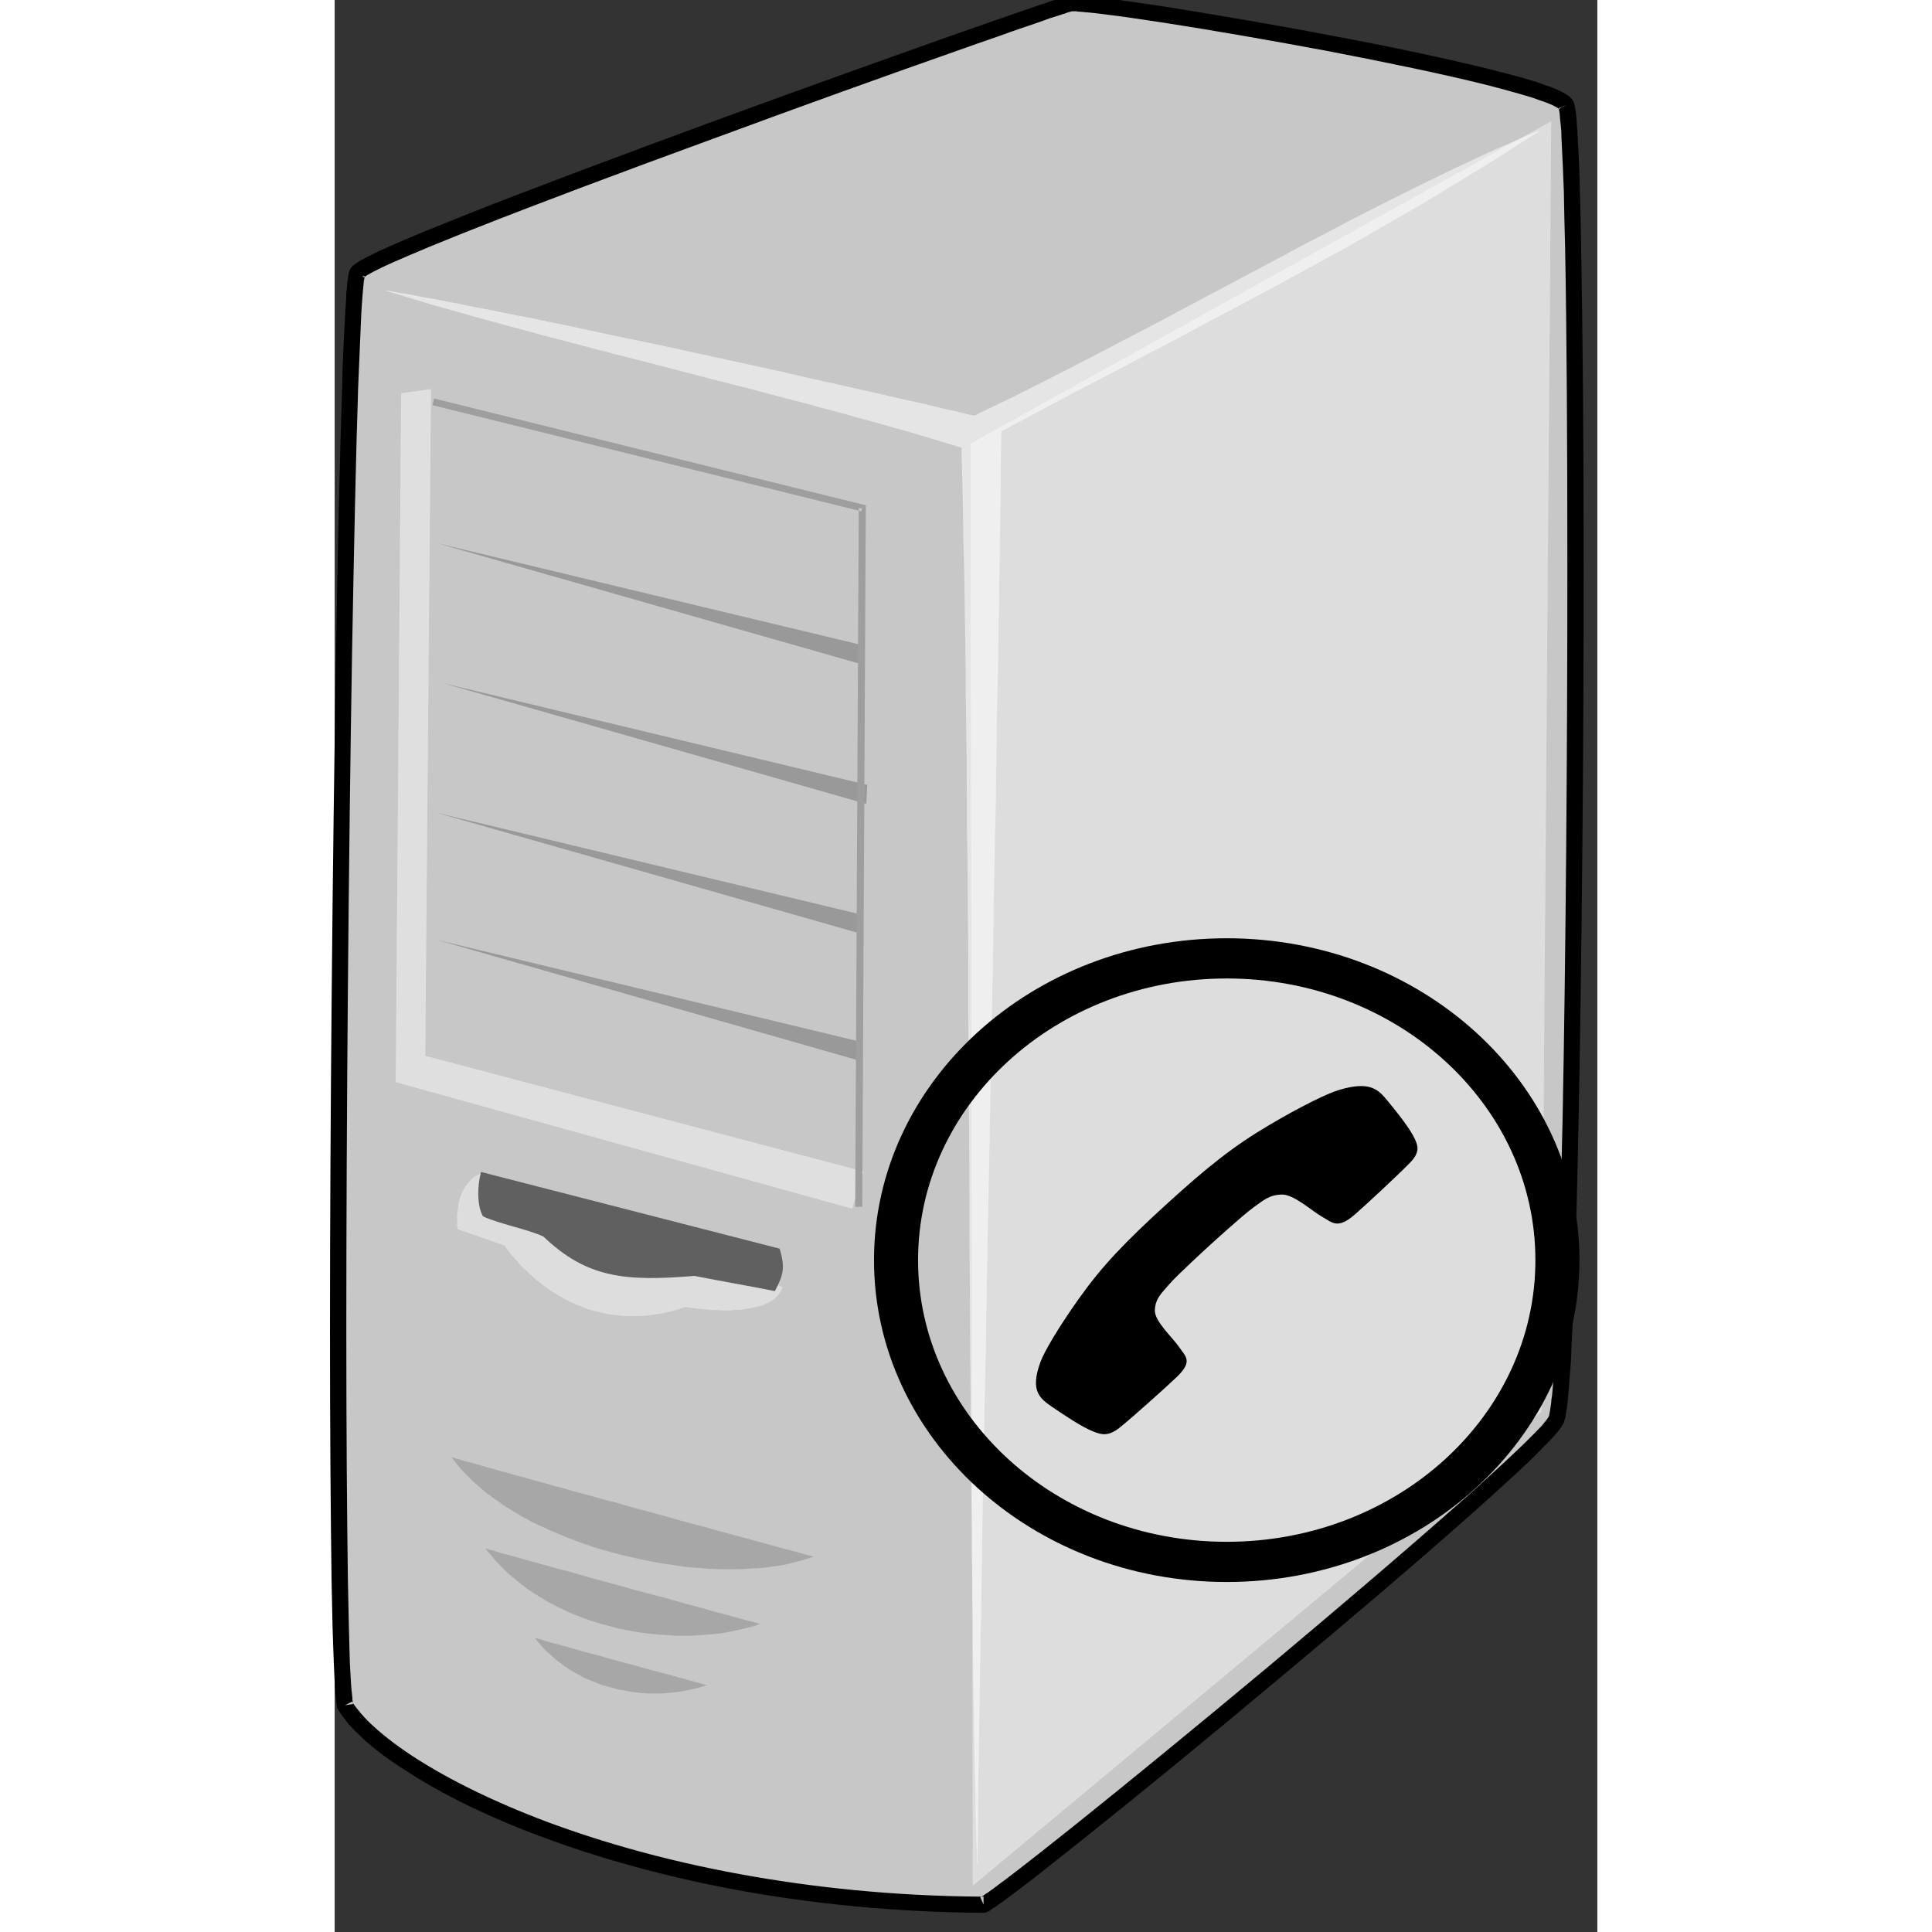 <?xml version="1.0" encoding="UTF-8" standalone="no"?>
<!-- Created with Inkscape (http://www.inkscape.org/) -->
<svg height="20px" width="20px"
    xmlns:inkscape="http://www.inkscape.org/namespaces/inkscape"
    xmlns:rdf="http://www.w3.org/1999/02/22-rdf-syntax-ns#"
    xmlns="http://www.w3.org/2000/svg"
    xmlns:cc="http://creativecommons.org/ns#"
    xmlns:dc="http://purl.org/dc/elements/1.1/"
    xmlns:sodipodi="http://sodipodi.sourceforge.net/DTD/sodipodi-0.dtd"
    id="svg3829"
    sodipodi:docname="_svgclean2.svg"
    viewBox="0 0 165.69 253.52"
    version="1.1"
    inkscape:version="0.48.3.1 r9886"
  >
  <rect x="0" y="0" width="165.69" height="253.52" fill="#333333" stroke="none"/>
  <sodipodi:namedview
      id="base"
      fit-margin-left="0.2"
      inkscape:zoom="2.8284271"
      borderopacity="1.0"
      inkscape:current-layer="layer1"
      inkscape:cx="50.62372"
      inkscape:cy="-675.79007"
      inkscape:window-width="674"
      inkscape:window-maximized="0"
      showgrid="false"
      fit-margin-right="0.2"
      units="px"
      inkscape:document-units="mm"
      bordercolor="#666666"
      inkscape:window-x="0"
      inkscape:window-y="0"
      fit-margin-bottom="0.2"
      inkscape:snap-page="true"
      inkscape:pageopacity="0.0"
      inkscape:pageshadow="2"
      pagecolor="#ffffff"
      inkscape:window-height="645"
      fit-margin-top="0.2"
  />
  <g
      id="layer1"
      inkscape:label="Layer 1"
      inkscape:groupmode="layer"
      transform="translate(-.397 -794.4)"
    >
    <g
        id="layer1-7"
        inkscape:label="Capa 1"
        transform="matrix(1 0 0 .99 -405.33 651.44)"
      >
      <g
          id="g10"
          transform="matrix(.042 0 0 .042 319.39 59.128)"
          class="Graphic"
        >
        <g
            id="g12"
          >
          <g
              id="g14"
              style="fill:#c7c7c7"
            >
            <path
                id="path16"
                d="m5903 2361c50 82 34 3995-31 4149-51 122-1703 1495-1789 1531-1117-7-1870-414-1995-629-48-270-7-4433 38-4520 40-76 2153-833 2227-851 67-15 1493 229 1550 320z"
                inkscape:connector-curvature="0"
            />
          </g
          >
          <g
              id="g18"
              style="fill:#000000"
            >
            <path
                id="path20"
                d="m5881 2374 2-1-2 2c0-1-1-1-1-1v-2l7-3-2 2-5 1 5-1-2 2-2 1zm2-1 2-2 2-2 5-2-5 4 5-4h1l-6 3v1-1l-4 3zm10-6h-1 1-1l11-6-10 5v1zm11-4-11 4v-1l11-3zm20-15c-2-3-4-6-7-9-2-3-5-5-8-7-5-4-12-8-20-12-7-4-15-7-24-11s-19-7-30-11c-21-8-47-16-75-24-29-8-61-16-95-25-136-34-313-72-494-106-181-35-364-66-511-90-73-11-138-21-189-27-25-3-47-6-65-8-9-1-17-1-24-2-4 0-7 0-10-1h-9c-3 0-5 0-7 1h-4c-2 0-3 0-4 1-2 0-4 1-7 2-2 0-5 1-8 2s-7 2-11 3c-4 2-8 3-13 5-10 3-22 7-35 12-13 4-28 9-44 15-33 11-71 25-115 40-43 15-91 32-144 51-209 75-481 173-753 274-271 101-542 203-747 285-51 21-98 40-140 57-43 18-80 34-111 48-16 7-30 14-42 20-13 6-24 12-33 17-5 2-9 5-13 7-4 3-8 5-10 7-4 3-7 5-9 7-5 4-7 8-9 11-1 2-2 5-4 9 0 3-1 6-1 9-1 3-1 7-2 11s-1 8-2 13c0 9-1 20-3 32 0 13-1 27-2 42-2 31-4 69-6 111-2 43-4 91-5 144-7 213-14 504-19 835-11 662-19 1482-19 2144 0 308 2 583 5 791 1 52 2 100 3 143s3 82 4 115c1 34 3 62 4 85 1 12 2 22 3 30 1 5 1 9 1 13 1 3 2 7 2 10l1 4 2 4c9 15 20 30 33 46 14 16 30 32 48 49 35 32 80 66 135 101 107 70 249 142 423 207 173 65 377 124 608 167s489 70 769 72h6l5-2 8-4c2-2 5-3 8-6 3-2 6-4 10-6l12-9c9-6 19-13 30-22 11-8 23-17 37-28 27-20 58-45 93-73s74-59 116-93c169-136 385-315 600-497 215-181 430-366 593-512 41-37 79-71 113-103 34-31 64-59 89-84 13-13 24-24 34-35 11-11 20-20 28-29s14-17 19-23c3-4 5-8 7-10 2-4 4-8 6-11 0-2 1-5 2-8s2-5 3-9c1-6 2-13 3-22 2-8 3-17 4-28s2-22 3-35c2-25 4-55 7-89 1-34 3-72 5-113 8-166 14-391 19-648 10-516 16-1164 16-1743 0-389-3-747-8-1012-1-66-2-127-4-181-1-53-3-100-5-139-1-20-2-38-3-53-1-16-2-30-3-41-1-6-1-11-2-16s-1-10-2-13c-1-4-1-8-2-11-1-2-1-4-2-5-1-3-2-5-3-6zm-37 21 12-12-12 12zm-6 9c1 3 1 7 2 11 0 4 1 9 1 15 1 11 3 24 4 39 0 15 1 33 2 52 2 39 4 86 6 139 1 53 2 114 4 180 5 264 7 622 7 1011 0 578-5 1227-15 1742-6 257-12 481-19 646-2 42-4 79-6 113-2 33-4 63-6 88-1 12-2 24-4 34 0 10-2 18-3 26-1 7-2 14-3 18 0 3-1 4-1 6 0 1-1 2-1 2 0 1-1 2-2 4-1 1-3 4-4 6-5 6-10 13-17 21-7 7-16 17-26 27l-34 34c-25 24-54 52-88 83-33 31-71 66-112 102-163 146-377 330-592 512-215 181-431 360-598 495-42 34-81 65-116 93s-66 52-93 73c-13 10-26 20-37 28-10 8-20 15-28 21-4 3-8 6-12 8-3 2-6 4-8 6-2 1-4 2-5 3-276-2-528-29-755-71-228-42-429-100-600-164-169-64-308-134-413-202-51-33-94-66-128-97-17-15-31-30-43-44-10-12-19-23-26-34v-4c-1-3-1-7-1-11-1-8-2-18-3-28-2-23-3-51-5-84-1-33-2-71-3-115-1-42-2-90-3-142-3-208-5-482-5-790 0-662 7-1481 18-2143 6-330 12-622 19-834 2-53 4-101 6-144 2-42 3-79 5-109 1-16 2-30 3-42s2-22 3-31c0-4 1-8 1-11 1-4 1-6 2-9v-2c0-1 1-1 2-2 2-1 4-3 7-5 4-1 7-4 11-6 9-5 19-10 31-16s26-12 41-19c31-14 67-29 109-47 42-17 89-37 140-57 205-82 475-184 746-284 271-101 543-200 752-274 52-19 101-36 144-51 43-16 82-29 114-40 17-6 31-11 44-16 13-4 25-8 35-11 4-2 9-3 13-4 4-2 7-3 10-4s5-1 8-2l3-1-2-8 1 8h12c2 0 5 0 8 1 7 0 14 1 23 2 17 1 39 4 64 7 50 6 114 16 187 27 147 23 329 55 509 89 180 35 357 72 492 106 34 9 65 17 92 25 28 8 53 15 73 23 10 3 20 7 28 10 7 3 15 6 20 9s10 5 13 8c0 0 1 0 1 1s1 3 1 4zm-1806 5639c1 0 1-1 2-1h6v14l-8-13 8 13v11l-10-23s1-1 2-1zm-1965-617c1 1 1 3 2 4s1 3 1 4l-25 4 21-11 1-1-1 1 1-1h2-2zm39-4498v3c-1 0-1 1-2 1l-5-6-17-4 17 4-2-1 4 2 5 1zm-7-2 2 1-2-1zm-16-8 14 7-14-7zm14 7-10-11 10 11zm2217-841-2-17 2 17zm-4-17 4 17v1l-4-18z"
                inkscape:connector-curvature="0"
            />
          </g
          >
          <g
              id="g22"
              style="stroke:#ffffff;fill-opacity:.541;stroke-opacity:.541;fill:#ffffff"
            >
            <path
                id="path24"
                d="m5822 2442-52 22-52 23-52 23-53 25-53 25-53 26-53 26-54 27-54 27-54 28-55 28-54 29-55 29-55 29-111 60-112 60-112 60-113 61-114 60-114 60-114 59-57 29-57 29-58 28-57 28-27-6-28-7-56-13-58-14-59-13-60-14-61-14-61-14-63-14-62-14-63-15-127-28-127-28-64-14-63-14-62-13-62-13-61-13-60-13-60-13-58-12-57-12-28-5-28-6-27-5-27-6-27-5-26-5-26-5-25-6-25-4-24-5-24-5-24-4-23-4-22-5-22-4-21-3-21-4-20-4 52 16 52 16 53 16 54 15 55 16 55 15 57 16 56 15 57 16 58 15 116 31 117 30 118 31 118 31 117 30 116 31 58 15 57 16 57 15 56 16 55 15 55 16 54 15 53 16 52 16 52 16 1 60 2 61 1 61 1 63 1 64 2 64 1 65 1 66 1 67 1 67 1 68v69l1 69 1 70 1 70v71l1 71v72l1 72 1 73 1 146 1 147v149l1 149 2 299 1 300 1 149 1 148 1 147 1 146 1 73v72l1 72 1 71v71l1 71 1 69 1 70v68l1 68 1 67 1 67 1 66 1 65 1 65 2 63 1 63 1 62 2 61 1 60 1-61 1-61v-63l1-63 1-64 1-65 1-66 1-67 1-67 1-68 1-69 2-69 1-70 1-71 1-71 1-72 1-72 2-73 1-73 1-73 3-148 3-149 2-151 3-151 6-303 5-303 3-151 3-150 2-149 3-149 1-73 2-73 1-73 1-72 1-71 1-72 1-70 2-70 1-70 1-68 1-68 1-68 1-66 1-66 1-65 1-64 1-64v-62l1-62 1-60 110-59 109-59 109-57 109-58 108-57 107-58 107-57 107-58 105-58 105-58 104-60 103-60 51-30 50-31 51-31 50-31 50-31 50-32 49-32 50-32z"
                inkscape:connector-curvature="0"
            />
          </g
          >
          <g
              id="g28"
              style="fill:none"
            >
            <path
                id="path30"
                d="m5822 2442c-549 232-1156 606-1768 901-580-138-1417-322-1839-396 543 169 1257 327 1800 496 32 1271 16 3196 48 4467 16-1282 59-3238 75-4519 586-317 1161-601 1684-949z"
                inkscape:connector-curvature="0"
            />
          </g
          >
          <g
              id="g32"
              style="stroke:#ffffff;fill-opacity:.161;stroke-opacity:.161;fill:#000000"
            >
            <path
                id="path34"
                d="m2420 6628 10 14 10 13 11 13 12 13 12 12 12 12 14 12 13 12 14 12 15 11 15 11 16 11 15 11 17 10 16 10 17 11 18 9 18 10 18 9 18 8 19 9 19 8 19 8 19 8 40 15 40 14 41 12 41 11 42 10 41 9 42 8 41 6 41 6 41 3 21 2 20 1 19 1h59l19-1 19-1 18-1 19-1 17-2 18-3 17-2 17-3 17-4 16-4 15-4 15-4 15-5 15-5-2-1h-1l-5-2-6-1-7-2-8-2-10-3-10-3-12-3-13-4-14-3-15-4-16-5-16-4-18-5-18-5-19-5-20-6-20-5-21-6-22-6-22-6-22-6-23-7-24-6-48-13-49-14-50-14-50-13-50-15-50-13-49-14-49-13-23-7-24-6-23-7-22-6-22-6-21-6-21-6-20-5-19-6-19-5-18-5-17-5-16-4-15-5-15-4-13-4-12-3-12-3-10-3-9-3-7-2-7-2-5-2h-2l-2-1z"
                inkscape:connector-curvature="0"
            />
          </g
          >
          <g
              id="g38"
              style="fill:none"
            >
            <path
                id="path40"
                d="m2420 6628c201 289 833 431 1133 315-53-14-1066-293-1133-315z"
                inkscape:connector-curvature="0"
            />
          </g
          >
          <g
              id="g42"
              style="stroke:#ffffff;fill-opacity:.388;stroke-opacity:.388;fill:#ffffff"
            >
            <path
                id="path44"
                d="m3454 6093-936-361-9 4-8 4-8 4-6 5-6 6-6 6-5 7-5 6-4 7-4 7-3 7-3 8-3 8-2 7-3 15-2 15-2 14v37l1 4v6l146 51 1 1 1 1 1 1 1 2 2 2 1 3 3 3 2 3 3 4 3 4 3 4 4 5 4 4 4 6 5 4 10 12 10 11 13 12 13 12 14 13 15 12 17 13 17 12 19 12 19 11 21 11 22 10 11 4 11 5 12 4 12 4 13 3 12 3 13 3 13 3 13 2 13 1 14 2 14 1h44l15-1 15-2 15-2 16-2 16-3 16-4 16-4 17-5 17-6h1l2 1h3l6 1 6 1 7 1 8 1 9 1 10 1 11 1 12 1 12 1h12l13 1h26l14-1 13-1 14-1 13-2 13-2 12-3 12-3 12-3 10-5 11-5 9-6 8-6 8-8 3-4 3-4 3-4 2-4 2-5 2-5z"
                inkscape:connector-curvature="0"
            />
          </g
          >
          <g
              id="g48"
              style="fill:none"
            >
            <path
                id="path50"
                d="m3454 6093-936-361c-97 34-78 177-78 177l146 51s204 319 566 194c0 0 269 48 302-61z"
                inkscape:connector-curvature="0"
            />
          </g
          >
          <g
              id="g52"
              style="fill:#606060"
            >
            <path
                id="path54"
                d="m3446 5971c-311-81-622-161-933-242-12 44-13 107 6 140 47 23 142 41 189 64 136 131 255 142 472 124 84 17 168 31 251 48 26-51 33-72 15-134z"
                inkscape:connector-curvature="0"
            />
          </g
          >
          <g
              id="g56"
              style="fill:none"
            >
            <path
                id="path58"
                d="m3446 5971c-311-81-622-161-933-242-12 44-13 107 6 140 47 23 142 41 189 64 136 131 255 142 472 124 84 17 168 31 251 48 26-51 33-72 15-134z"
                inkscape:connector-curvature="0"
            />
          </g
          >
          <g
              id="g60"
              style="stroke:#ffffff;fill-opacity:.4;stroke-opacity:.4;fill:#ffffff"
            >
            <path
                id="path62"
                d="m5856 2414-1813 1017 7 4549 1775-1494 31-4072z"
                inkscape:connector-curvature="0"
            />
          </g
          >
          <g
              id="g66"
              style="fill:none"
            >
            <path
                id="path68"
                d="m5856 2414-1813 1017 7 4549 1775-1494 31-4072z"
                inkscape:connector-curvature="0"
            />
          </g
          >
          <g
              id="g70"
              style="stroke:#ffffff;fill-opacity:.161;stroke-opacity:.161;fill:#000000"
            >
            <path
                id="path72"
                d="m2525 6916 10 13 11 12 10 13 11 11 11 12 11 11 12 11 12 10 12 10 12 10 13 10 12 9 13 9 13 8 27 17 28 15 28 14 28 13 29 11 29 11 30 9 30 8 29 8 30 6 30 5 30 4 30 3 30 2 29 2h29l29-1 27-2 28-2 27-3 26-5 25-5 24-6 24-6 22-8-2-1h-4l-4-2-5-1-6-2-8-2-8-2-9-2-10-3-10-3-11-3-12-3-13-4-13-3-14-4-15-4-15-4-15-5-16-4-16-5-17-4-18-5-35-10-36-10-38-10-38-10-38-11-76-21-37-10-37-11-36-10-17-4-17-5-17-5-16-4-16-5-15-4-15-4-14-4-14-4-13-4-12-3-11-3-12-3-10-3-9-3-8-2-8-3-7-1-6-2-5-2-4-1-3-1z"
                inkscape:connector-curvature="0"
            />
          </g
          >
          <g
              id="g76"
              style="fill:none"
            >
            <path
                id="path78"
                d="m2525 6916c209 276 627 323 861 239-39-10-810-222-861-239z"
                inkscape:connector-curvature="0"
            />
          </g
          >
          <g
              id="g80"
              style="stroke:#ffffff;fill-opacity:.161;stroke-opacity:.161;fill:#000000"
            >
            <path
                id="path82"
                d="m2680 7199 12 15 12 14 13 14 14 12 14 13 14 11 15 11 16 11 15 9 17 9 16 9 17 7 18 7 17 7 18 5 18 5 18 5 19 3 18 4 19 2 18 2 19 1h38l18-1 19-2 18-2 19-3 18-4 18-4 18-5 17-6h-1l-2-1h-3l-4-1-3-1-5-2-5-1-6-2-6-1-6-2-7-2-8-2-8-2-8-3-9-2-9-2-19-6-20-5-22-6-22-6-23-6-23-7-48-13-48-13-23-7-23-6-23-6-21-6-21-6-19-6-9-2-9-3-9-2-8-2-8-2-7-2-7-2-6-2-6-2-5-2-5-1-5-1-3-1-3-1-3-1h-2z"
                inkscape:connector-curvature="0"
            />
          </g
          >
          <g
              id="g86"
              style="fill:none"
            >
            <path
                id="path88"
                d="m2680 7199c121 163 355 213 540 149-25-6-507-139-540-149z"
                inkscape:connector-curvature="0"
            />
          </g
          >
          <g
              id="g90"
              style="stroke:#ffffff;fill-opacity:.439;stroke-opacity:.439;fill:#fcfcfc"
            >
            <path
                id="path92"
                d="m2356 3259-92 13-17 2173 1425 399 35-116-1369-365 18-2104z"
                inkscape:connector-curvature="0"
            />
          </g
          >
          <g
              id="g96"
              style="fill:none"
            >
            <path
                id="path98"
                d="m2356 3259-92 13-17 2173 1425 399 35-116-1369-365 18-2104z"
                inkscape:connector-curvature="0"
            />
          </g
          >
          <g
              id="g100"
              style="stroke:#ffffff;fill-opacity:.231;stroke-opacity:.231;fill:#000000"
            >
            <path
                id="path102"
                d="m3700 4065-2 61-1340-386 1342 325z"
                inkscape:connector-curvature="0"
            />
          </g
          >
          <g
              id="g106"
              style="stroke:#ffffff;fill-opacity:.231;stroke-opacity:.231;fill:#000000"
            >
            <path
                id="path108"
                d="m3720 4507-3 61-1339-386 1342 325z"
                inkscape:connector-curvature="0"
            />
          </g
          >
          <g
              id="g112"
              style="stroke:#ffffff;fill-opacity:.231;stroke-opacity:.231;fill:#000000"
            >
            <path
                id="path114"
                d="m3700 4916-2 61-1340-386 1342 325z"
                inkscape:connector-curvature="0"
            />
          </g
          >
          <g
              id="g118"
              style="stroke:#ffffff;fill-opacity:.231;stroke-opacity:.231;fill:#000000"
            >
            <path
                id="path120"
                d="m3700 5318-2 61-1340-387 1342 326z"
                inkscape:connector-curvature="0"
            />
          </g
          >
          <g
              id="g124"
              style="fill:#9e9e9e"
            >
            <path
                id="path126"
                d="m2361 3309 1332 333-11 2197h22l11-2205v-9l-8-2-1341-335-2 11-3 10zm1340 335-8-2v-8h11l-3 10z"
                inkscape:connector-curvature="0"
            />
          </g
          >
        </g
        >
      </g
      >
    </g
    >
    <g
        id="layer1-4"
        transform="matrix(.16 0 0 .146 76.769 874.94)"
      >
      <path
          id="path4597"
          d="m204.39 531.16c-34.191 34.28-52.373 55.086-71.47 84.566-17.018 26.272-28.306 47.55-31.346 56.598-8.789 26.156-0.717 32.858 9.84 40.768 10.557 7.91 24.614 18.18 33.854 22.047 6.163 2.581 11.768 4.575 21.211-3.657 9.443-8.232 39.388-37.614 46.916-45.592 13.477-14.283 7.042-18.359 1.932-26.697-5.109-8.338-20.369-23.323-19.992-33.192 0.393-10.273 4.883-14.586 11.702-23.266 6.52-8.297 31.336-33.147 33.558-35.369 0.011-0.011 0.093-0.093 0.125-0.125 2.222-2.222 27.066-27.044 35.369-33.558 8.68-6.82 12.994-11.311 23.266-11.703 9.87-0.377 24.854 14.884 33.193 19.992 8.338 5.108 12.414 11.544 26.697-1.932 7.977-7.528 37.361-37.472 45.591-46.916 8.232-9.443 6.237-15.048 3.657-21.211-3.867-9.24-14.137-23.297-22.047-33.854-7.91-10.557-14.612-18.628-40.768-9.839-9.048 3.039-30.326 14.328-56.598 31.346-29.48 19.097-50.284 37.281-84.566 71.47l-0.125 0.125z"
          inkscape:connector-curvature="0"
      />
      <path
          id="path8258-7"
          d="m254.29 291.65c159.78 0 289.28 129.5 289.28 289.28s-129.5 289.28-289.28 289.28-289.28-129.5-289.28-289.28 129.5-289.28 289.28-289.28zm0 36.133c-139.81 0-253.15 113.34-253.15 253.15s113.34 253.15 253.15 253.15 253.15-113.34 253.15-253.15-113.34-253.15-253.15-253.15z"
          inkscape:connector-curvature="0"
      />
    </g
    >
  </g
  >
</svg
>
